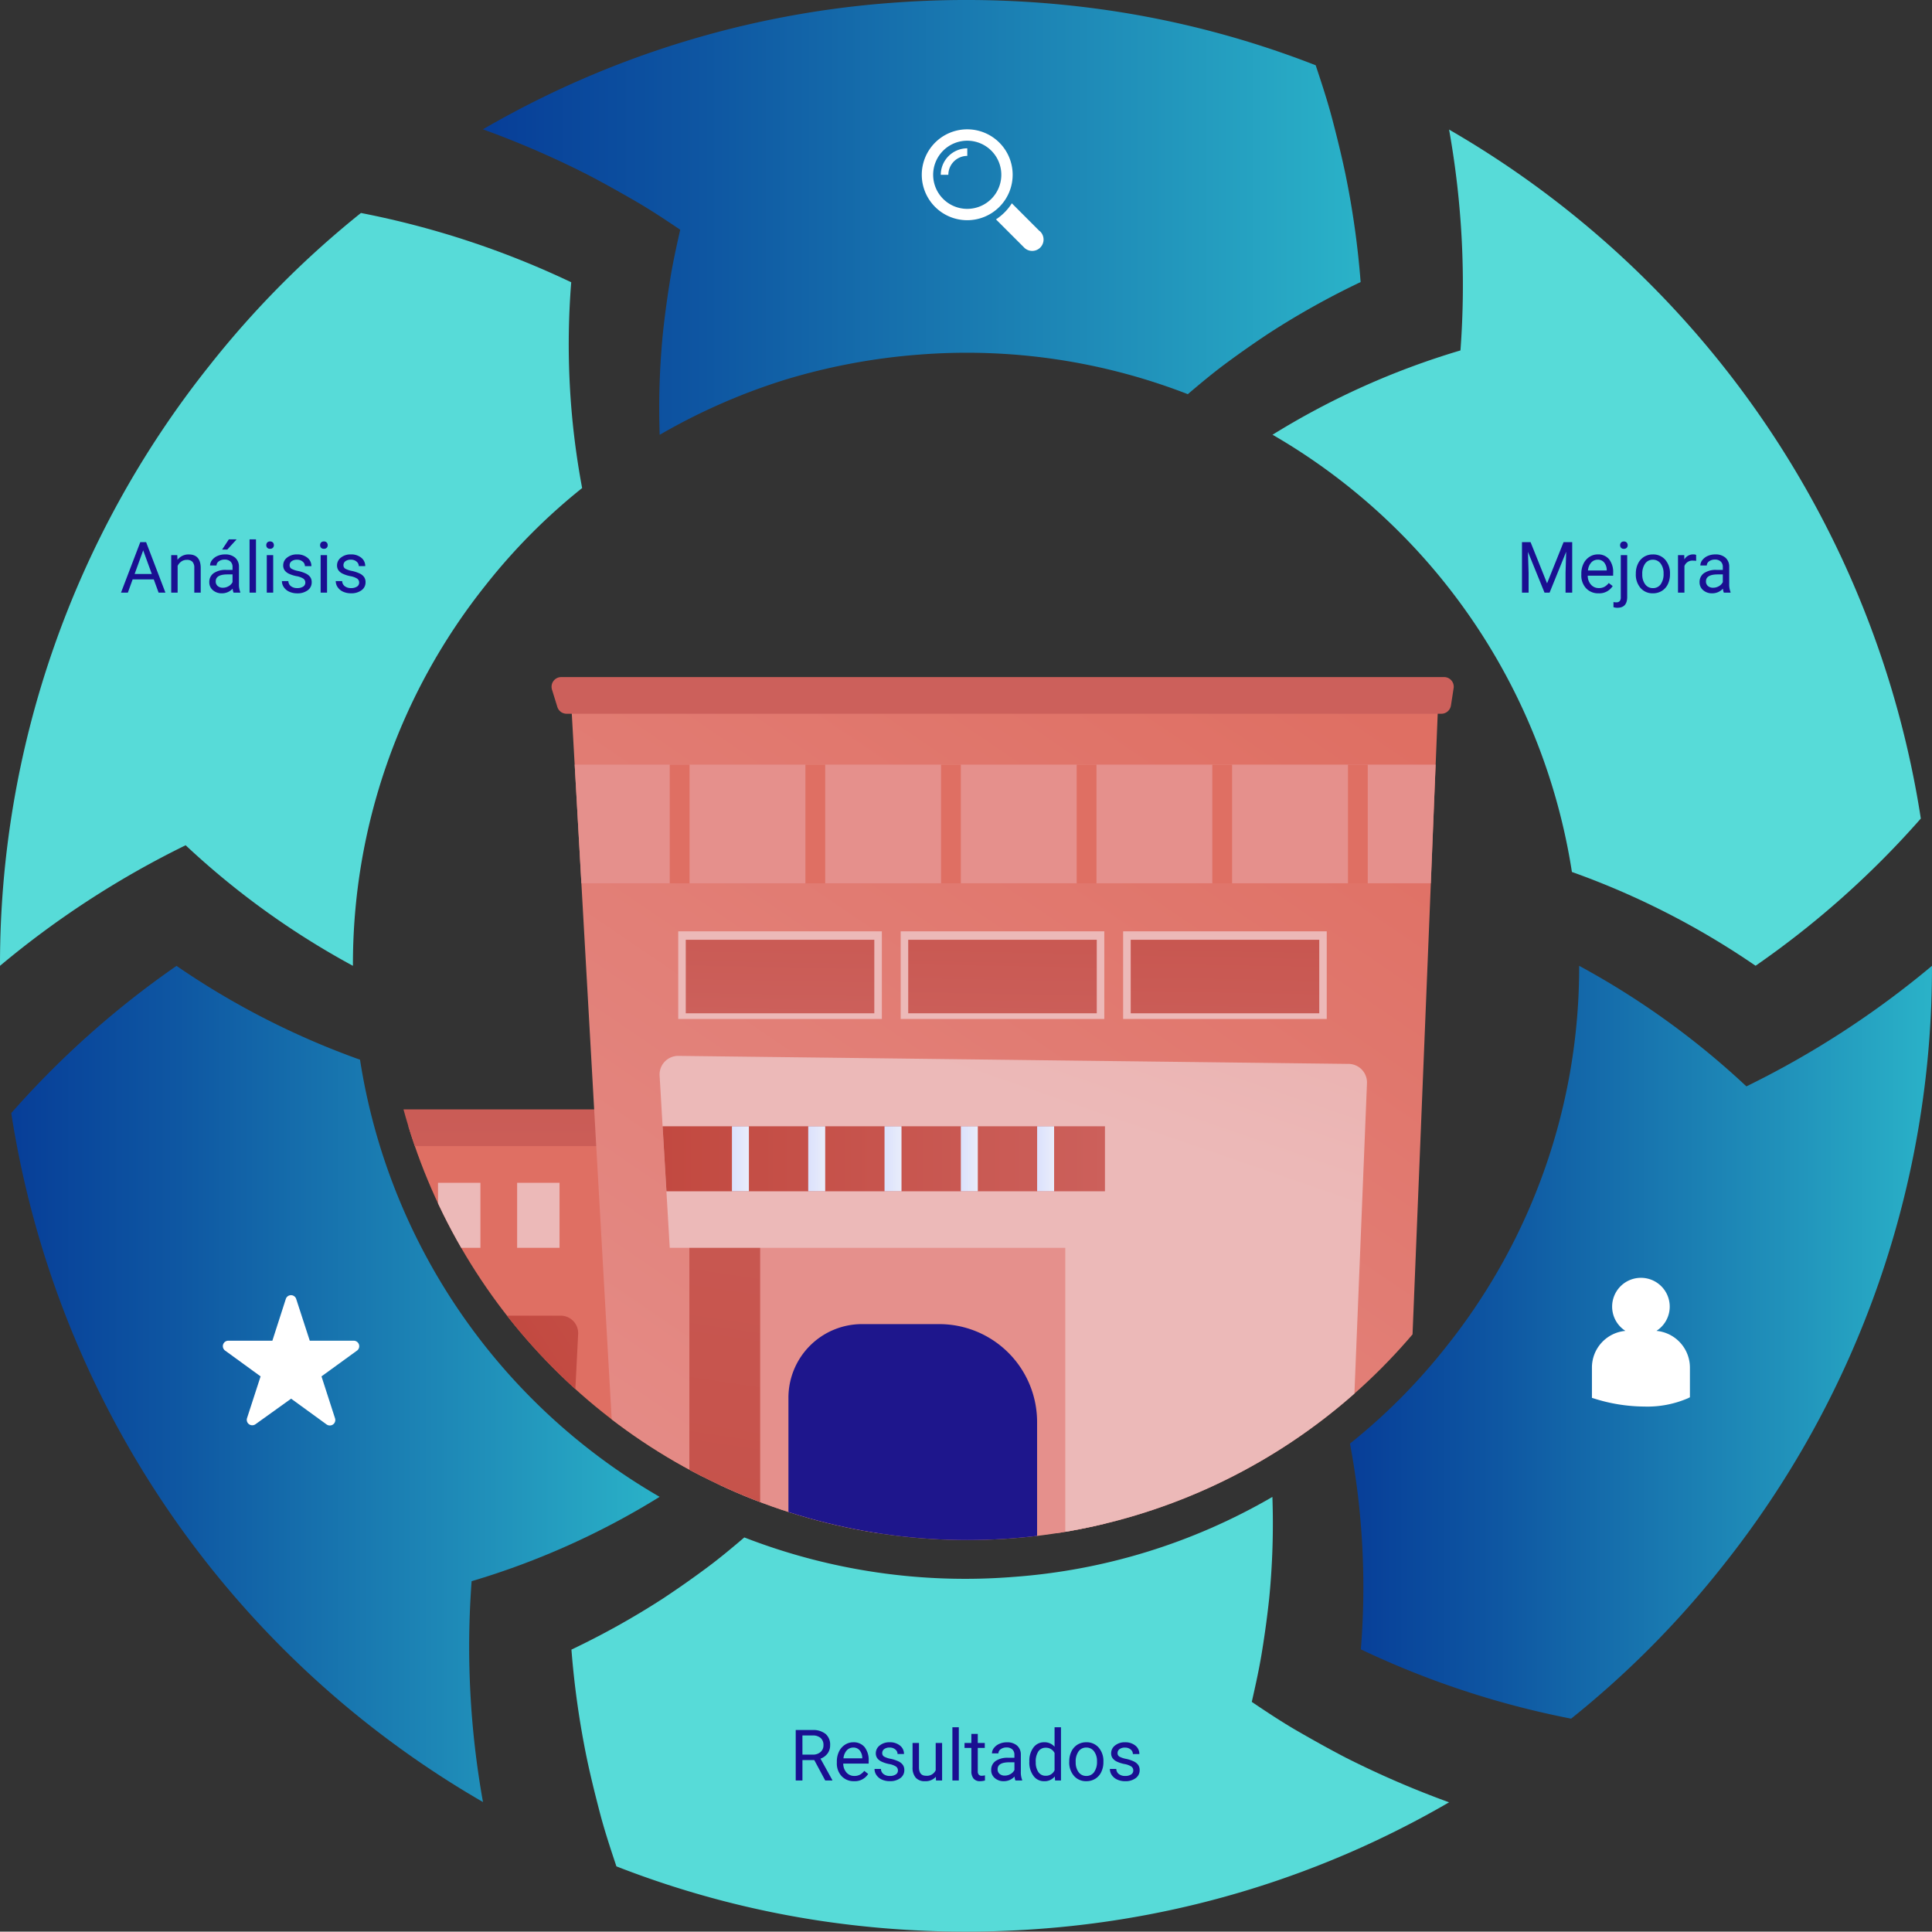 <svg xmlns="http://www.w3.org/2000/svg" xmlns:xlink="http://www.w3.org/1999/xlink" width="408.151" height="408.074" viewBox="0 0 408.151 408.074">
  <rect x="0" y="0" width="408.151" height="408.074" fill="#333333" stroke="none"/>
  <defs>
    <linearGradient id="linear-gradient" y1="0.5" x2="1" y2="0.5" gradientUnits="objectBoundingBox">
      <stop offset="0" stop-color="#073e98"/>
      <stop offset="0.25" stop-color="#0e56a2"/>
      <stop offset="0.76" stop-color="#2193bb"/>
      <stop offset="1" stop-color="#2ab2c8"/>
    </linearGradient>
    <linearGradient id="linear-gradient-2" x1="0" y1="0.5" x2="1" y2="0.5" xlink:href="#linear-gradient"/>
    <linearGradient id="linear-gradient-3" x1="0" y1="0.5" x2="1" y2="0.5" xlink:href="#linear-gradient"/>
    <clipPath id="clip-path">
      <circle id="Elipse_4238" data-name="Elipse 4238" cx="123.483" cy="123.483" r="123.483" transform="translate(0 0)" fill="none"/>
    </clipPath>
    <linearGradient id="linear-gradient-4" x1="1.944" y1="-0.588" x2="1.248" y2="-0.064" gradientUnits="objectBoundingBox">
      <stop offset="0" stop-color="#e5908c"/>
      <stop offset="1" stop-color="#df6f63"/>
    </linearGradient>
    <linearGradient id="linear-gradient-5" x1="0.773" y1="0.294" x2="2.554" y2="-1.061" gradientUnits="objectBoundingBox">
      <stop offset="0" stop-color="#c24940"/>
      <stop offset="1" stop-color="#cc605b"/>
    </linearGradient>
    <linearGradient id="linear-gradient-6" x1="0.651" y1="-12.567" x2="0.475" y2="2.965" xlink:href="#linear-gradient-5"/>
    <linearGradient id="linear-gradient-7" x1="1.291" y1="-0.672" x2="3.677" y2="-4.207" gradientUnits="objectBoundingBox">
      <stop offset="0" stop-color="#ecb9b8"/>
      <stop offset="1" stop-color="#e5908c"/>
    </linearGradient>
    <linearGradient id="linear-gradient-8" x1="0.988" y1="-0.223" x2="3.374" y2="-3.757" xlink:href="#linear-gradient-7"/>
    <linearGradient id="linear-gradient-9" x1="0.023" y1="1.139" x2="0.858" y2="-0.027" xlink:href="#linear-gradient-4"/>
    <linearGradient id="linear-gradient-10" x1="0.5" y1="-2.711" x2="0.5" y2="-1.247" xlink:href="#linear-gradient-5"/>
    <linearGradient id="linear-gradient-11" x1="0.509" y1="-3.152" x2="0.502" y2="-0.769" xlink:href="#linear-gradient-7"/>
    <linearGradient id="linear-gradient-12" x1="13.449" y1="-3.322" x2="9.6" y2="-2.186" xlink:href="#linear-gradient-4"/>
    <linearGradient id="linear-gradient-13" x1="11.788" y1="-2.833" x2="7.939" y2="-1.696" xlink:href="#linear-gradient-4"/>
    <linearGradient id="linear-gradient-14" x1="10.131" y1="-2.343" x2="6.282" y2="-1.207" xlink:href="#linear-gradient-4"/>
    <linearGradient id="linear-gradient-15" x1="8.475" y1="-1.854" x2="4.626" y2="-0.718" xlink:href="#linear-gradient-4"/>
    <linearGradient id="linear-gradient-16" x1="6.818" y1="-1.365" x2="2.967" y2="-0.228" xlink:href="#linear-gradient-4"/>
    <linearGradient id="linear-gradient-17" x1="5.158" y1="-0.876" x2="1.309" y2="0.261" xlink:href="#linear-gradient-4"/>
    <linearGradient id="linear-gradient-18" x1="0.573" y1="-0.643" x2="0.806" y2="-4.278" xlink:href="#linear-gradient-7"/>
    <linearGradient id="linear-gradient-19" x1="0.678" y1="-3.277" x2="0.475" y2="1.025" xlink:href="#linear-gradient-5"/>
    <linearGradient id="linear-gradient-20" x1="0.55" y1="-0.273" x2="0.783" y2="-3.908" xlink:href="#linear-gradient-7"/>
    <linearGradient id="linear-gradient-21" x1="0.661" y1="-2.915" x2="0.458" y2="1.387" xlink:href="#linear-gradient-5"/>
    <linearGradient id="linear-gradient-22" x1="0.526" y1="0.097" x2="0.759" y2="-3.537" xlink:href="#linear-gradient-7"/>
    <linearGradient id="linear-gradient-23" x1="0.644" y1="-2.554" x2="0.441" y2="1.749" xlink:href="#linear-gradient-5"/>
    <linearGradient id="linear-gradient-24" x1="1.222" y1="-1.61" x2="0.725" y2="-0.157" xlink:href="#linear-gradient-7"/>
    <linearGradient id="linear-gradient-25" x1="0.445" y1="2.317" x2="0.557" y2="-1.317" xlink:href="#linear-gradient-5"/>
    <linearGradient id="linear-gradient-26" x1="1.234" y1="-1.309" x2="0.971" y2="-0.615" gradientUnits="objectBoundingBox">
      <stop offset="0" stop-color="#0f005b"/>
      <stop offset="1" stop-color="#1e168c"/>
    </linearGradient>
    <linearGradient id="linear-gradient-27" x1="0.653" y1="0.156" x2="1.547" y2="-1.669" xlink:href="#linear-gradient-7"/>
    <linearGradient id="linear-gradient-28" x1="0" y1="0.5" x2="1" y2="0.5" xlink:href="#linear-gradient-5"/>
    <linearGradient id="linear-gradient-29" y1="0.5" x2="0.997" y2="0.5" gradientUnits="objectBoundingBox">
      <stop offset="0" stop-color="#dbe1fc"/>
      <stop offset="1" stop-color="#e9edfb"/>
    </linearGradient>
    <linearGradient id="linear-gradient-31" x1="0" y1="0.5" x2="0.997" y2="0.5" xlink:href="#linear-gradient-29"/>
  </defs>
  <g id="Grupo_55243" data-name="Grupo 55243" transform="translate(-742.849 -2687.994)">
    <path id="Trazado_119403" data-name="Trazado 119403" d="M306.828,105.876a163.663,163.663,0,0,1,39.731-17.83,186.221,186.221,0,0,0-2.406-46.656,204.116,204.116,0,0,1,99.661,145.549,192.187,192.187,0,0,1-34.91,31.1,168.52,168.52,0,0,0-38.8-19.815,129.659,129.659,0,0,0-63.3-92.4Z" transform="translate(704.825 2673.979)" fill="#57dbd8"/>
    <path id="Trazado_119404" data-name="Trazado 119404" d="M373.163,234.5a170.156,170.156,0,0,1,35.331,25.469A193.642,193.642,0,0,0,447.7,234.5a202.872,202.872,0,0,1-44.214,126.786,200.52,200.52,0,0,1-32.019,32.257,186.441,186.441,0,0,1-44.424-14.637,163.945,163.945,0,0,0-2.3-43.473,126.139,126.139,0,0,0,20.355-20.5A128.369,128.369,0,0,0,373.163,234.5Z" transform="translate(703.297 2657.531)" fill="url(#linear-gradient)"/>
    <path id="Trazado_119405" data-name="Trazado 119405" d="M293.043,357.12a161.507,161.507,0,0,1-.677,21.462q-.576,5.37-1.464,10.886c-.585,3.714-1.372,7.255-2.214,10.978,3.092,2.086,6.358,4.254,9.624,6.138s6.687,3.8,10.182,5.617a198.687,198.687,0,0,0,21.874,9.459,201.381,201.381,0,0,1-86.46,26.731,207.748,207.748,0,0,1-45.4-1.555,200.18,200.18,0,0,1-44.049-11.646c-1.29-3.879-2.525-7.6-3.54-11.509s-1.958-7.7-2.744-11.481A185.235,185.235,0,0,1,144.96,389.4a170.157,170.157,0,0,0,19.349-10.8q4.574-3.028,8.874-6.212c2.836-2.077,5.654-4.428,8.3-6.687a128.808,128.808,0,0,0,56.829,8.343A127,127,0,0,0,293.08,357.12Z" transform="translate(718.61 2647.087)" fill="#57dbd8"/>
    <path id="Trazado_119406" data-name="Trazado 119406" d="M394.251,317.757a6.084,6.084,0,1,0-6.559,0,7.776,7.776,0,0,0-7.072,7.749v6.4l.439.137a35.6,35.6,0,0,0,10.575,1.7,21.632,21.632,0,0,0,9.24-1.738l.4-.2h.046v-6.3a7.794,7.794,0,0,0-7.072-7.749Z" transform="translate(698.538 2651.395)" fill="#fff"/>
    <path id="Trazado_119407" data-name="Trazado 119407" d="M152.586,346.677a163.979,163.979,0,0,1-39.731,17.83,185.784,185.784,0,0,0,2.4,46.656A204.144,204.144,0,0,1,15.6,265.614a192.187,192.187,0,0,1,34.91-31.1,168.465,168.465,0,0,0,38.77,19.824,129.631,129.631,0,0,0,63.306,92.352Z" transform="translate(729.628 2657.529)" fill="url(#linear-gradient-2)"/>
    <path id="Trazado_119408" data-name="Trazado 119408" d="M87.558,219.693a169.966,169.966,0,0,1-35.34-25.469A193.844,193.844,0,0,0,13,219.693,202.872,202.872,0,0,1,57.232,92.907,200.467,200.467,0,0,1,89.251,60.65a186.169,186.169,0,0,1,44.424,14.637,164.322,164.322,0,0,0,2.305,43.473,126.567,126.567,0,0,0-20.391,20.529,128.3,128.3,0,0,0-28.03,80.4Z" transform="translate(729.85 2672.338)" fill="#57dbd8"/>
    <path id="Trazado_119409" data-name="Trazado 119409" d="M161.864,103.327a161.458,161.458,0,0,1,.677-21.462Q163.117,76.5,164,70.979c.576-3.723,1.363-7.255,2.2-10.978-3.092-2.086-6.349-4.254-9.624-6.138s-6.678-3.8-10.182-5.617a197.176,197.176,0,0,0-21.874-9.459A201.472,201.472,0,0,1,211,12.055a207.749,207.749,0,0,1,45.4,1.555,200.183,200.183,0,0,1,44.049,11.646c1.29,3.879,2.516,7.6,3.54,11.509s1.949,7.7,2.744,11.481a183.5,183.5,0,0,1,3.211,22.807,169.981,169.981,0,0,0-19.339,10.795q-4.574,3.028-8.883,6.212c-2.827,2.077-5.645,4.428-8.288,6.678a128.936,128.936,0,0,0-56.82-8.352,131.387,131.387,0,0,0-28.36,5.333,129.906,129.906,0,0,0-26.393,11.609Z" transform="translate(720.35 2676.527)" fill="url(#linear-gradient-3)"/>
    <g id="Grupo_54841" data-name="Grupo 54841" transform="translate(937.589 2715.322)">
      <path id="Trazado_119410" data-name="Trazado 119410" d="M252.212,64.293l-5.864-5.873A11.325,11.325,0,0,1,243,61.814l5.864,5.864a2.4,2.4,0,1,0,3.394-3.385Z" transform="translate(-227.329 -42.795)" fill="#fff"/>
      <path id="Trazado_119411" data-name="Trazado 119411" d="M245.063,50.946a9.6,9.6,0,1,0-9.587,9.587A9.6,9.6,0,0,0,245.063,50.946Zm-9.587,7.191a7.2,7.2,0,1,1,7.191-7.191,7.2,7.2,0,0,1-7.191,7.191Z" transform="translate(-225.87 -41.34)" fill="#fff"/>
      <path id="Trazado_119412" data-name="Trazado 119412" d="M230.25,51.319h1.6a4,4,0,0,1,4-4v-1.6A5.608,5.608,0,0,0,230.25,51.319Z" transform="translate(-226.243 -41.713)" fill="#fff"/>
    </g>
    <path id="Trazado_119413" data-name="Trazado 119413" d="M92.8,322.27l-7.5,5.443,2.863,8.865a1.153,1.153,0,0,1-1.1,1.509,1.2,1.2,0,0,1-.686-.22l-7.492-5.443-7.529,5.4a1.171,1.171,0,0,1-1.363,0,1.153,1.153,0,0,1-.421-1.29l2.863-8.819-7.483-5.443a1.153,1.153,0,0,1,.677-2.095h9.295l2.836-8.81a1.153,1.153,0,0,1,2.2,0l2.863,8.81h9.295a1.162,1.162,0,0,1,.686,2.095Z" transform="translate(725.466 2651.052)" fill="#fff"/>
    <path id="Trazado_120546" data-name="Trazado 120546" d="M3.054-10.664l3.486,8.7,3.486-8.7h1.824V0H10.444V-4.153l.132-4.482L7.075,0H6L2.5-8.613l.139,4.46V0H1.238V-10.664ZM17.41.146A3.463,3.463,0,0,1,14.788-.912a3.928,3.928,0,0,1-1.011-2.831v-.249a4.756,4.756,0,0,1,.45-2.106,3.514,3.514,0,0,1,1.26-1.45,3.167,3.167,0,0,1,1.754-.524,2.968,2.968,0,0,1,2.4,1.018A4.408,4.408,0,0,1,20.5-4.138v.564H15.132a2.817,2.817,0,0,0,.685,1.893,2.153,2.153,0,0,0,1.666.721A2.36,2.36,0,0,0,18.7-1.252a3.055,3.055,0,0,0,.872-.776l.828.645A3.328,3.328,0,0,1,17.41.146Zm-.168-7.1a1.807,1.807,0,0,0-1.377.6,2.9,2.9,0,0,0-.688,1.674h3.97v-.1a2.581,2.581,0,0,0-.557-1.6A1.7,1.7,0,0,0,17.241-6.958Zm6.226-.967V.916q0,2.285-2.073,2.285a2.528,2.528,0,0,1-.828-.131V1.992a2.62,2.62,0,0,0,.615.059.921.921,0,0,0,.692-.246,1.214,1.214,0,0,0,.238-.854V-7.925Zm-1.494-2.1a.812.812,0,0,1,.2-.553.741.741,0,0,1,.59-.231.768.768,0,0,1,.6.227.8.8,0,0,1,.205.557.774.774,0,0,1-.205.549.782.782,0,0,1-.6.22.758.758,0,0,1-.593-.22A.791.791,0,0,1,21.973-10.027Zm3.318,5.991a4.681,4.681,0,0,1,.458-2.095,3.415,3.415,0,0,1,1.274-1.436,3.469,3.469,0,0,1,1.864-.505,3.342,3.342,0,0,1,2.618,1.121,4.311,4.311,0,0,1,1,2.981v.1A4.722,4.722,0,0,1,32.062-1.8,3.365,3.365,0,0,1,30.795-.366,3.509,3.509,0,0,1,28.9.146,3.334,3.334,0,0,1,26.29-.974a4.29,4.29,0,0,1-1-2.966Zm1.362.161a3.39,3.39,0,0,0,.612,2.117,1.957,1.957,0,0,0,1.637.8,1.945,1.945,0,0,0,1.641-.809,3.707,3.707,0,0,0,.608-2.267,3.384,3.384,0,0,0-.619-2.113,1.968,1.968,0,0,0-1.644-.809,1.946,1.946,0,0,0-1.619.8A3.68,3.68,0,0,0,26.653-3.875ZM38.035-6.709a4.061,4.061,0,0,0-.667-.051,1.786,1.786,0,0,0-1.809,1.135V0H34.2V-7.925h1.318l.022.916a2.11,2.11,0,0,1,1.89-1.062,1.384,1.384,0,0,1,.6.1ZM43.879,0a2.846,2.846,0,0,1-.19-.835,3.023,3.023,0,0,1-2.256.981A2.8,2.8,0,0,1,39.51-.516,2.145,2.145,0,0,1,38.76-2.2,2.24,2.24,0,0,1,39.7-4.12,4.437,4.437,0,0,1,42.349-4.8h1.318v-.623a1.522,1.522,0,0,0-.425-1.132A1.707,1.707,0,0,0,41.99-6.98a1.976,1.976,0,0,0-1.216.366,1.079,1.079,0,0,0-.491.886H38.921a1.87,1.87,0,0,1,.421-1.146,2.874,2.874,0,0,1,1.143-.875,3.844,3.844,0,0,1,1.586-.322,3.133,3.133,0,0,1,2.146.685A2.47,2.47,0,0,1,45.022-5.5v3.647A4.459,4.459,0,0,0,45.3-.117V0ZM41.631-1.033a2.381,2.381,0,0,0,1.208-.33,1.994,1.994,0,0,0,.828-.857V-3.845H42.6q-2.49,0-2.49,1.458a1.234,1.234,0,0,0,.425,1A1.633,1.633,0,0,0,41.631-1.033Z" transform="translate(1063.14 2813.19)" fill="#1a0f91"/>
    <path id="Trazado_120547" data-name="Trazado 120547" d="M5.149-4.314h-2.5V0H1.23V-10.664h3.53a4.178,4.178,0,0,1,2.772.82A2.951,2.951,0,0,1,8.5-7.456,2.871,2.871,0,0,1,7.965-5.72a3.214,3.214,0,0,1-1.5,1.106l2.5,4.526V0H7.463Zm-2.5-1.15H4.8a2.437,2.437,0,0,0,1.666-.543A1.836,1.836,0,0,0,7.09-7.46,1.933,1.933,0,0,0,6.5-8.979a2.5,2.5,0,0,0-1.7-.536H2.644ZM13.55.146A3.463,3.463,0,0,1,10.928-.912,3.928,3.928,0,0,1,9.917-3.743v-.249a4.756,4.756,0,0,1,.45-2.106,3.514,3.514,0,0,1,1.26-1.45,3.167,3.167,0,0,1,1.754-.524,2.968,2.968,0,0,1,2.4,1.018,4.408,4.408,0,0,1,.857,2.915v.564H11.272a2.817,2.817,0,0,0,.685,1.893,2.153,2.153,0,0,0,1.666.721,2.36,2.36,0,0,0,1.216-.293,3.055,3.055,0,0,0,.872-.776l.828.645A3.328,3.328,0,0,1,13.55.146Zm-.168-7.1a1.807,1.807,0,0,0-1.377.6,2.9,2.9,0,0,0-.688,1.674h3.97v-.1a2.581,2.581,0,0,0-.557-1.6A1.7,1.7,0,0,0,13.381-6.958ZM22.822-2.1a1,1,0,0,0-.414-.853,3.983,3.983,0,0,0-1.443-.524,6.822,6.822,0,0,1-1.633-.527,2.324,2.324,0,0,1-.894-.732,1.752,1.752,0,0,1-.289-1.011A2.056,2.056,0,0,1,18.973-7.4a3.218,3.218,0,0,1,2.106-.674,3.311,3.311,0,0,1,2.186.7A2.21,2.21,0,0,1,24.1-5.6H22.742a1.223,1.223,0,0,0-.472-.959,1.77,1.77,0,0,0-1.19-.4,1.852,1.852,0,0,0-1.157.322,1.014,1.014,0,0,0-.417.842.822.822,0,0,0,.388.74,4.776,4.776,0,0,0,1.4.476,7.308,7.308,0,0,1,1.644.542,2.4,2.4,0,0,1,.934.758,1.864,1.864,0,0,1,.3,1.08,2.028,2.028,0,0,1-.85,1.7,3.564,3.564,0,0,1-2.2.641A3.991,3.991,0,0,1,19.438-.19a2.74,2.74,0,0,1-1.146-.941,2.268,2.268,0,0,1-.414-1.307h1.355a1.4,1.4,0,0,0,.546,1.08,2.117,2.117,0,0,0,1.344.4,2.185,2.185,0,0,0,1.234-.311A.956.956,0,0,0,22.822-2.1ZM30.835-.784a2.878,2.878,0,0,1-2.322.93,2.464,2.464,0,0,1-1.93-.736,3.186,3.186,0,0,1-.67-2.179V-7.925h1.355v5.12q0,1.8,1.465,1.8A2.028,2.028,0,0,0,30.8-2.161V-7.925h1.355V0H30.864ZM35.684,0H34.329V-11.25h1.355ZM39.69-9.844v1.919h1.479v1.047H39.69v4.921a1.1,1.1,0,0,0,.2.715A.832.832,0,0,0,40.562-1a3.281,3.281,0,0,0,.645-.088V0a3.951,3.951,0,0,1-1.04.146A1.687,1.687,0,0,1,38.8-.4a2.36,2.36,0,0,1-.461-1.56V-6.877H36.892V-7.925h1.443V-9.844ZM47.644,0a2.846,2.846,0,0,1-.19-.835A3.023,3.023,0,0,1,45.2.146a2.8,2.8,0,0,1-1.923-.663A2.145,2.145,0,0,1,42.524-2.2a2.24,2.24,0,0,1,.941-1.923A4.437,4.437,0,0,1,46.113-4.8h1.318v-.623a1.522,1.522,0,0,0-.425-1.132,1.707,1.707,0,0,0-1.252-.421,1.976,1.976,0,0,0-1.216.366,1.079,1.079,0,0,0-.491.886H42.686a1.87,1.87,0,0,1,.421-1.146,2.874,2.874,0,0,1,1.143-.875,3.844,3.844,0,0,1,1.586-.322,3.133,3.133,0,0,1,2.146.685A2.47,2.47,0,0,1,48.787-5.5v3.647a4.459,4.459,0,0,0,.278,1.736V0ZM45.4-1.033a2.381,2.381,0,0,0,1.208-.33,1.994,1.994,0,0,0,.828-.857V-3.845H46.37q-2.49,0-2.49,1.458a1.234,1.234,0,0,0,.425,1A1.633,1.633,0,0,0,45.4-1.033Zm5.186-3a4.642,4.642,0,0,1,.864-2.933,2.733,2.733,0,0,1,2.263-1.11,2.748,2.748,0,0,1,2.2.952V-11.25h1.355V0H56.023l-.066-.85a2.759,2.759,0,0,1-2.263,1A2.707,2.707,0,0,1,51.449-.981a4.7,4.7,0,0,1-.868-2.944Zm1.355.154a3.515,3.515,0,0,0,.557,2.109A1.8,1.8,0,0,0,54.031-1a1.977,1.977,0,0,0,1.882-1.157V-5.8a1.992,1.992,0,0,0-1.868-1.121,1.808,1.808,0,0,0-1.553.769A3.87,3.87,0,0,0,51.936-3.875Zm7.075-.161a4.681,4.681,0,0,1,.458-2.095,3.415,3.415,0,0,1,1.274-1.436,3.469,3.469,0,0,1,1.864-.505,3.342,3.342,0,0,1,2.618,1.121,4.311,4.311,0,0,1,1,2.981v.1A4.722,4.722,0,0,1,65.782-1.8,3.365,3.365,0,0,1,64.515-.366a3.509,3.509,0,0,1-1.893.513A3.334,3.334,0,0,1,60.011-.974a4.29,4.29,0,0,1-1-2.966Zm1.362.161a3.39,3.39,0,0,0,.612,2.117,1.957,1.957,0,0,0,1.637.8,1.945,1.945,0,0,0,1.641-.809,3.707,3.707,0,0,0,.608-2.267,3.384,3.384,0,0,0-.619-2.113,1.968,1.968,0,0,0-1.644-.809,1.946,1.946,0,0,0-1.619.8A3.68,3.68,0,0,0,60.374-3.875ZM72.539-2.1a1,1,0,0,0-.414-.853,3.983,3.983,0,0,0-1.443-.524,6.822,6.822,0,0,1-1.633-.527,2.324,2.324,0,0,1-.894-.732,1.752,1.752,0,0,1-.289-1.011A2.056,2.056,0,0,1,68.69-7.4,3.218,3.218,0,0,1,70.8-8.071a3.311,3.311,0,0,1,2.186.7,2.21,2.21,0,0,1,.839,1.78H72.458a1.223,1.223,0,0,0-.472-.959,1.77,1.77,0,0,0-1.19-.4,1.852,1.852,0,0,0-1.157.322,1.014,1.014,0,0,0-.417.842.822.822,0,0,0,.388.74,4.776,4.776,0,0,0,1.4.476,7.308,7.308,0,0,1,1.644.542,2.4,2.4,0,0,1,.934.758,1.864,1.864,0,0,1,.3,1.08,2.028,2.028,0,0,1-.85,1.7,3.564,3.564,0,0,1-2.2.641A3.991,3.991,0,0,1,69.155-.19a2.74,2.74,0,0,1-1.146-.941A2.268,2.268,0,0,1,67.6-2.439H68.95a1.4,1.4,0,0,0,.546,1.08,2.117,2.117,0,0,0,1.344.4,2.185,2.185,0,0,0,1.234-.311A.956.956,0,0,0,72.539-2.1Z" transform="translate(909.722 3064.138)" fill="#1a0f91"/>
    <path id="Trazado_120548" data-name="Trazado 120548" d="M7.126-2.791H2.659L1.655,0H.205L4.277-10.664h1.23L9.587,0H8.145ZM3.083-3.94H6.709L4.893-8.928Zm9.009-3.984.044,1a2.888,2.888,0,0,1,2.373-1.143q2.512,0,2.534,2.834V0H15.688V-5.244A1.824,1.824,0,0,0,15.3-6.511a1.57,1.57,0,0,0-1.2-.41,1.956,1.956,0,0,0-1.157.352,2.387,2.387,0,0,0-.776.923V0H10.811V-7.925ZM23.979,0a2.846,2.846,0,0,1-.19-.835,3.023,3.023,0,0,1-2.256.981,2.8,2.8,0,0,1-1.923-.663A2.145,2.145,0,0,1,18.86-2.2,2.24,2.24,0,0,1,19.8-4.12,4.437,4.437,0,0,1,22.449-4.8h1.318v-.623a1.522,1.522,0,0,0-.425-1.132A1.707,1.707,0,0,0,22.09-6.98a1.976,1.976,0,0,0-1.216.366,1.079,1.079,0,0,0-.491.886H19.021a1.87,1.87,0,0,1,.421-1.146,2.874,2.874,0,0,1,1.143-.875,3.844,3.844,0,0,1,1.586-.322,3.133,3.133,0,0,1,2.146.685A2.47,2.47,0,0,1,25.122-5.5v3.647A4.459,4.459,0,0,0,25.4-.117V0ZM21.731-1.033a2.381,2.381,0,0,0,1.208-.33,1.994,1.994,0,0,0,.828-.857V-3.845H22.705q-2.49,0-2.49,1.458a1.234,1.234,0,0,0,.425,1A1.633,1.633,0,0,0,21.731-1.033ZM22.983-11.25h1.641L22.661-9.1l-1.091,0ZM28.718,0H27.363V-11.25h1.355Zm3.64,0H31V-7.925h1.355ZM30.894-10.027a.809.809,0,0,1,.2-.557.756.756,0,0,1,.6-.227.768.768,0,0,1,.6.227.8.8,0,0,1,.205.557.774.774,0,0,1-.205.549.782.782,0,0,1-.6.22.77.77,0,0,1-.6-.22A.782.782,0,0,1,30.894-10.027ZM39.141-2.1a1,1,0,0,0-.414-.853,3.983,3.983,0,0,0-1.443-.524,6.822,6.822,0,0,1-1.633-.527,2.324,2.324,0,0,1-.894-.732,1.752,1.752,0,0,1-.289-1.011A2.056,2.056,0,0,1,35.292-7.4,3.218,3.218,0,0,1,37.4-8.071a3.311,3.311,0,0,1,2.186.7,2.21,2.21,0,0,1,.839,1.78H39.06a1.223,1.223,0,0,0-.472-.959,1.77,1.77,0,0,0-1.19-.4,1.852,1.852,0,0,0-1.157.322,1.014,1.014,0,0,0-.417.842.822.822,0,0,0,.388.74,4.776,4.776,0,0,0,1.4.476,7.308,7.308,0,0,1,1.644.542,2.4,2.4,0,0,1,.934.758,1.864,1.864,0,0,1,.3,1.08,2.028,2.028,0,0,1-.85,1.7,3.564,3.564,0,0,1-2.2.641A3.991,3.991,0,0,1,35.757-.19a2.74,2.74,0,0,1-1.146-.941A2.268,2.268,0,0,1,34.2-2.439h1.355a1.4,1.4,0,0,0,.546,1.08,2.117,2.117,0,0,0,1.344.4,2.185,2.185,0,0,0,1.234-.311A.956.956,0,0,0,39.141-2.1ZM43.733,0H42.378V-7.925h1.355ZM42.268-10.027a.809.809,0,0,1,.2-.557.756.756,0,0,1,.6-.227.768.768,0,0,1,.6.227.8.8,0,0,1,.205.557.774.774,0,0,1-.205.549.782.782,0,0,1-.6.22.77.77,0,0,1-.6-.22A.782.782,0,0,1,42.268-10.027ZM50.515-2.1a1,1,0,0,0-.414-.853,3.983,3.983,0,0,0-1.443-.524,6.822,6.822,0,0,1-1.633-.527,2.324,2.324,0,0,1-.894-.732,1.752,1.752,0,0,1-.289-1.011A2.056,2.056,0,0,1,46.666-7.4a3.218,3.218,0,0,1,2.106-.674,3.311,3.311,0,0,1,2.186.7A2.21,2.21,0,0,1,51.8-5.6H50.435a1.223,1.223,0,0,0-.472-.959,1.77,1.77,0,0,0-1.19-.4,1.852,1.852,0,0,0-1.157.322,1.014,1.014,0,0,0-.417.842.822.822,0,0,0,.388.74,4.776,4.776,0,0,0,1.4.476,7.308,7.308,0,0,1,1.644.542,2.4,2.4,0,0,1,.934.758,1.864,1.864,0,0,1,.3,1.08,2.028,2.028,0,0,1-.85,1.7,3.564,3.564,0,0,1-2.2.641A3.991,3.991,0,0,1,47.131-.19a2.74,2.74,0,0,1-1.146-.941,2.268,2.268,0,0,1-.414-1.307h1.355a1.4,1.4,0,0,0,.546,1.08,2.117,2.117,0,0,0,1.344.4,2.185,2.185,0,0,0,1.234-.311A.956.956,0,0,0,50.515-2.1Z" transform="translate(768.208 2813.19)" fill="#1a0f91"/>
    <g id="Grupo_54847" data-name="Grupo 54847" transform="translate(823.739 2766.379)" clip-path="url(#clip-path)">
      <g id="Grupo_54846" data-name="Grupo 54846" transform="translate(-19.772 64.651)">
        <g id="Grupo_54842" data-name="Grupo 54842" transform="translate(0 91.327)">
          <path id="Trazado_119414" data-name="Trazado 119414" d="M167.709,274.56H84.13L91.549,356.7a4.2,4.2,0,0,0,4.19,3.824h71.969Z" transform="translate(-80.175 -270.983)" fill="url(#linear-gradient-4)"/>
          <path id="Trazado_119415" data-name="Trazado 119415" d="M140.7,364.251H107.273l-3.815-41.917a3.714,3.714,0,0,1,3.659-4.044h32.019a3.7,3.7,0,0,1,3.705,3.9Z" transform="translate(-81.82 -274.708)" fill="url(#linear-gradient-5)"/>
          <path id="Trazado_119416" data-name="Trazado 119416" d="M161.97,278.408H82.9a3.1,3.1,0,0,1-2.891-4.208l.6-1.564a3.092,3.092,0,0,1,2.891-1.985H161.97Z" transform="translate(-79.807 -270.65)" fill="url(#linear-gradient-6)"/>
          <rect id="Rectángulo_29679" data-name="Rectángulo 29679" width="8.956" height="13.732" transform="translate(31.418 15.515)" fill="url(#linear-gradient-7)"/>
          <rect id="Rectángulo_29680" data-name="Rectángulo 29680" width="8.956" height="13.732" transform="translate(48.132 15.515)" fill="url(#linear-gradient-8)"/>
          <rect id="Rectángulo_29681" data-name="Rectángulo 29681" width="8.956" height="13.732" transform="translate(14.704 15.515)" fill="#fff" opacity="0.76"/>
        </g>
        <path id="Trazado_119417" data-name="Trazado 119417" d="M144.82,175.37l9.99,176.708H320.933L328.1,175.37Z" transform="translate(-85.344 -171.208)" fill="url(#linear-gradient-9)"/>
        <path id="Trazado_119418" data-name="Trazado 119418" d="M328.349,178.569h-184.8a2.04,2.04,0,0,1-1.958-1.445l-1.134-3.659a2.049,2.049,0,0,1,1.958-2.644h186.5a2.04,2.04,0,0,1,2.022,2.351l-.567,3.659a2.049,2.049,0,0,1-2.022,1.738Z" transform="translate(-84.965 -170.82)" fill="url(#linear-gradient-10)"/>
        <path id="Trazado_119419" data-name="Trazado 119419" d="M326.571,216.105l1.015-25.075H145.71l1.418,25.075Z" transform="translate(-85.42 -172.541)" fill="url(#linear-gradient-11)"/>
        <rect id="Rectángulo_29682" data-name="Rectángulo 29682" width="4.181" height="25.075" transform="translate(80.371 18.498)" fill="url(#linear-gradient-12)"/>
        <rect id="Rectángulo_29683" data-name="Rectángulo 29683" width="4.181" height="25.075" transform="translate(109.032 18.498)" fill="url(#linear-gradient-13)"/>
        <rect id="Rectángulo_29684" data-name="Rectángulo 29684" width="4.181" height="25.075" transform="translate(137.685 18.498)" fill="url(#linear-gradient-14)"/>
        <rect id="Rectángulo_29685" data-name="Rectángulo 29685" width="4.181" height="25.075" transform="translate(166.337 18.498)" fill="url(#linear-gradient-15)"/>
        <rect id="Rectángulo_29686" data-name="Rectángulo 29686" width="4.181" height="25.075" transform="translate(194.989 18.498)" fill="url(#linear-gradient-16)"/>
        <rect id="Rectángulo_29687" data-name="Rectángulo 29687" width="4.181" height="25.075" transform="translate(223.651 18.498)" fill="url(#linear-gradient-17)"/>
        <g id="Grupo_54843" data-name="Grupo 54843" transform="translate(82.164 53.719)">
          <rect id="Rectángulo_29688" data-name="Rectángulo 29688" width="43.015" height="18.507" fill="url(#linear-gradient-18)"/>
          <rect id="Rectángulo_29689" data-name="Rectángulo 29689" width="39.832" height="15.525" transform="translate(1.592 1.784)" fill="url(#linear-gradient-19)"/>
        </g>
        <g id="Grupo_54844" data-name="Grupo 54844" transform="translate(129.158 53.719)">
          <rect id="Rectángulo_29690" data-name="Rectángulo 29690" width="43.015" height="18.507" transform="translate(0)" fill="url(#linear-gradient-20)"/>
          <rect id="Rectángulo_29691" data-name="Rectángulo 29691" width="39.832" height="15.525" transform="translate(1.592 1.784)" fill="url(#linear-gradient-21)"/>
        </g>
        <g id="Grupo_54845" data-name="Grupo 54845" transform="translate(176.153 53.719)">
          <rect id="Rectángulo_29692" data-name="Rectángulo 29692" width="43.015" height="18.507" transform="translate(0)" fill="url(#linear-gradient-22)"/>
          <rect id="Rectángulo_29693" data-name="Rectángulo 29693" width="39.832" height="15.525" transform="translate(1.601 1.784)" fill="url(#linear-gradient-23)"/>
        </g>
        <rect id="Rectángulo_29694" data-name="Rectángulo 29694" width="81.191" height="69.847" transform="translate(91.12 115.204)" fill="url(#linear-gradient-24)"/>
        <path id="Trazado_119420" data-name="Trazado 119420" d="M172.227,294.14h14.921v72.271h-4.894a10.063,10.063,0,0,1-10.063-10.063V294.14Z" transform="translate(-87.675 -181.324)" fill="url(#linear-gradient-25)"/>
        <path id="Trazado_119421" data-name="Trazado 119421" d="M210.631,320.24h16.284A20.684,20.684,0,0,1,247.6,340.924V368.6H195.07V335.8a15.552,15.552,0,0,1,15.561-15.561Z" transform="translate(-89.624 -183.547)" fill="url(#linear-gradient-26)"/>
        <path id="Trazado_119422" data-name="Trazado 119422" d="M165.319,262.462l2.141,36.383h83.56v64.477h54.441a5.489,5.489,0,0,0,5.489-5.251l3.806-93.989a3.925,3.925,0,0,0-3.879-4.089L169.29,258.3a3.934,3.934,0,0,0-3.97,4.162Z" transform="translate(-87.089 -178.271)" fill="url(#linear-gradient-27)"/>
        <path id="Trazado_119423" data-name="Trazado 119423" d="M166.824,288.292H259.46V274.56H166.01Z" transform="translate(-87.149 -179.656)" fill="url(#linear-gradient-28)"/>
        <rect id="Rectángulo_29695" data-name="Rectángulo 29695" width="3.586" height="13.732" transform="translate(93.508 94.904)" fill="url(#linear-gradient-29)"/>
        <rect id="Rectángulo_29696" data-name="Rectángulo 29696" width="3.586" height="13.732" transform="translate(109.627 94.904)" fill="url(#linear-gradient-29)"/>
        <rect id="Rectángulo_29697" data-name="Rectángulo 29697" width="3.586" height="13.732" transform="translate(125.746 94.904)" fill="url(#linear-gradient-31)"/>
        <rect id="Rectángulo_29698" data-name="Rectángulo 29698" width="3.586" height="13.732" transform="translate(141.865 94.904)" fill="url(#linear-gradient-29)"/>
        <rect id="Rectángulo_29699" data-name="Rectángulo 29699" width="3.586" height="13.732" transform="translate(157.985 94.904)" fill="url(#linear-gradient-29)"/>
      </g>
    </g>
  </g>
</svg>
